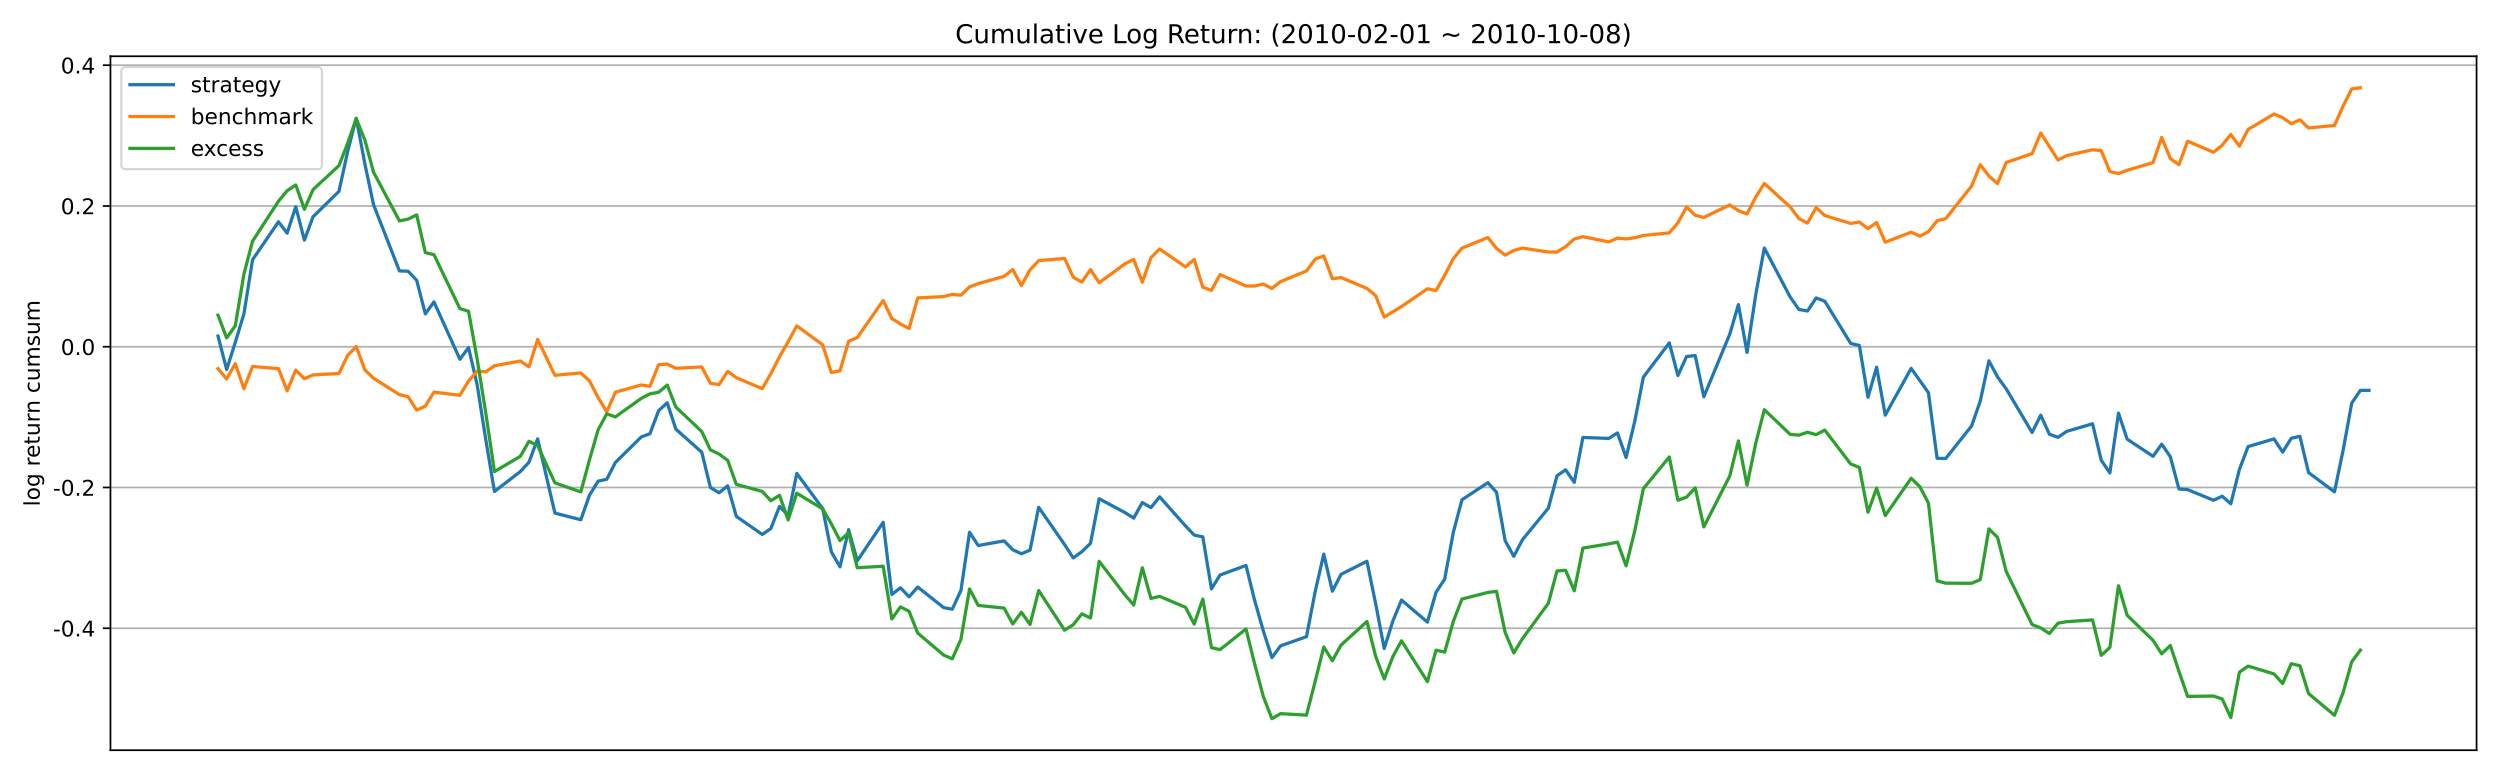 <?xml version="1.0" encoding="utf-8" standalone="no"?>
<!DOCTYPE svg PUBLIC "-//W3C//DTD SVG 1.1//EN"
  "http://www.w3.org/Graphics/SVG/1.1/DTD/svg11.dtd">
<!-- Created with matplotlib (https://matplotlib.org/) -->
<svg height="360pt" version="1.1" viewBox="0 0 1152 360" width="1152pt" xmlns="http://www.w3.org/2000/svg" xmlns:xlink="http://www.w3.org/1999/xlink">
 <defs>
  <style type="text/css">*{stroke-linecap:butt;stroke-linejoin:round;}</style>
 </defs>
 <g id="figure_1">
  <g id="patch_1">
   <path d="M 0 360 
L 1152 360 
L 1152 0 
L 0 0 
z
" style="fill:#ffffff;"/>
  </g>
  <g id="axes_1">
   <g id="patch_2">
    <path d="M 50.9 345.7 
L 1141.2 345.7 
L 1141.2 25.92 
L 50.9 25.92 
z
" style="fill:#ffffff;"/>
   </g>
   <g id="matplotlib.axis_1"/>
   <g id="matplotlib.axis_2">
    <g id="ytick_1">
     <g id="line2d_1">
      <path clip-path="url(#pe152b96740)" d="M 50.9 289.493 
L 1141.2 289.493 
" style="fill:none;stroke:#b0b0b0;stroke-linecap:square;stroke-width:0.8;"/>
     </g>
     <g id="line2d_2">
      <defs>
       <path d="M 0 0 
L -3.5 0 
" id="m82a3ff0100" style="stroke:#000000;stroke-width:0.8;"/>
      </defs>
      <g>
       <use style="stroke:#000000;stroke-width:0.8;" x="50.9" xlink:href="#m82a3ff0100" y="289.493"/>
      </g>
     </g>
     <g id="text_1">
      <!-- -0.4 -->
      <g transform="translate(24.389 293.292)scale(0.1 -0.1)">
       <defs>
        <path d="M 4.891 31.391 
L 31.203 31.391 
L 31.203 23.391 
L 4.891 23.391 
z
" id="DejaVuSans-45"/>
        <path d="M 31.781 66.406 
Q 24.172 66.406 20.328 58.906 
Q 16.5 51.422 16.5 36.375 
Q 16.5 21.391 20.328 13.891 
Q 24.172 6.391 31.781 6.391 
Q 39.453 6.391 43.281 13.891 
Q 47.125 21.391 47.125 36.375 
Q 47.125 51.422 43.281 58.906 
Q 39.453 66.406 31.781 66.406 
z
M 31.781 74.219 
Q 44.047 74.219 50.516 64.516 
Q 56.984 54.828 56.984 36.375 
Q 56.984 17.969 50.516 8.266 
Q 44.047 -1.422 31.781 -1.422 
Q 19.531 -1.422 13.062 8.266 
Q 6.594 17.969 6.594 36.375 
Q 6.594 54.828 13.062 64.516 
Q 19.531 74.219 31.781 74.219 
z
" id="DejaVuSans-48"/>
        <path d="M 10.688 12.406 
L 21 12.406 
L 21 0 
L 10.688 0 
z
" id="DejaVuSans-46"/>
        <path d="M 37.797 64.312 
L 12.891 25.391 
L 37.797 25.391 
z
M 35.203 72.906 
L 47.609 72.906 
L 47.609 25.391 
L 58.016 25.391 
L 58.016 17.188 
L 47.609 17.188 
L 47.609 0 
L 37.797 0 
L 37.797 17.188 
L 4.891 17.188 
L 4.891 26.703 
z
" id="DejaVuSans-52"/>
       </defs>
       <use xlink:href="#DejaVuSans-45"/>
       <use x="36.084" xlink:href="#DejaVuSans-48"/>
       <use x="99.707" xlink:href="#DejaVuSans-46"/>
       <use x="131.494" xlink:href="#DejaVuSans-52"/>
      </g>
     </g>
    </g>
    <g id="ytick_2">
     <g id="line2d_3">
      <path clip-path="url(#pe152b96740)" d="M 50.9 224.634 
L 1141.2 224.634 
" style="fill:none;stroke:#b0b0b0;stroke-linecap:square;stroke-width:0.8;"/>
     </g>
     <g id="line2d_4">
      <g>
       <use style="stroke:#000000;stroke-width:0.8;" x="50.9" xlink:href="#m82a3ff0100" y="224.634"/>
      </g>
     </g>
     <g id="text_2">
      <!-- -0.2 -->
      <g transform="translate(24.389 228.433)scale(0.1 -0.1)">
       <defs>
        <path d="M 19.188 8.297 
L 53.609 8.297 
L 53.609 0 
L 7.328 0 
L 7.328 8.297 
Q 12.938 14.109 22.625 23.891 
Q 32.328 33.688 34.812 36.531 
Q 39.547 41.844 41.422 45.531 
Q 43.312 49.219 43.312 52.781 
Q 43.312 58.594 39.234 62.25 
Q 35.156 65.922 28.609 65.922 
Q 23.969 65.922 18.812 64.312 
Q 13.672 62.703 7.812 59.422 
L 7.812 69.391 
Q 13.766 71.781 18.938 73 
Q 24.125 74.219 28.422 74.219 
Q 39.75 74.219 46.484 68.547 
Q 53.219 62.891 53.219 53.422 
Q 53.219 48.922 51.531 44.891 
Q 49.859 40.875 45.406 35.406 
Q 44.188 33.984 37.641 27.219 
Q 31.109 20.453 19.188 8.297 
z
" id="DejaVuSans-50"/>
       </defs>
       <use xlink:href="#DejaVuSans-45"/>
       <use x="36.084" xlink:href="#DejaVuSans-48"/>
       <use x="99.707" xlink:href="#DejaVuSans-46"/>
       <use x="131.494" xlink:href="#DejaVuSans-50"/>
      </g>
     </g>
    </g>
    <g id="ytick_3">
     <g id="line2d_5">
      <path clip-path="url(#pe152b96740)" d="M 50.9 159.775 
L 1141.2 159.775 
" style="fill:none;stroke:#b0b0b0;stroke-linecap:square;stroke-width:0.8;"/>
     </g>
     <g id="line2d_6">
      <g>
       <use style="stroke:#000000;stroke-width:0.8;" x="50.9" xlink:href="#m82a3ff0100" y="159.775"/>
      </g>
     </g>
     <g id="text_3">
      <!-- 0.0 -->
      <g transform="translate(27.997 163.574)scale(0.1 -0.1)">
       <use xlink:href="#DejaVuSans-48"/>
       <use x="63.623" xlink:href="#DejaVuSans-46"/>
       <use x="95.41" xlink:href="#DejaVuSans-48"/>
      </g>
     </g>
    </g>
    <g id="ytick_4">
     <g id="line2d_7">
      <path clip-path="url(#pe152b96740)" d="M 50.9 94.916 
L 1141.2 94.916 
" style="fill:none;stroke:#b0b0b0;stroke-linecap:square;stroke-width:0.8;"/>
     </g>
     <g id="line2d_8">
      <g>
       <use style="stroke:#000000;stroke-width:0.8;" x="50.9" xlink:href="#m82a3ff0100" y="94.916"/>
      </g>
     </g>
     <g id="text_4">
      <!-- 0.2 -->
      <g transform="translate(27.997 98.716)scale(0.1 -0.1)">
       <use xlink:href="#DejaVuSans-48"/>
       <use x="63.623" xlink:href="#DejaVuSans-46"/>
       <use x="95.41" xlink:href="#DejaVuSans-50"/>
      </g>
     </g>
    </g>
    <g id="ytick_5">
     <g id="line2d_9">
      <path clip-path="url(#pe152b96740)" d="M 50.9 30.058 
L 1141.2 30.058 
" style="fill:none;stroke:#b0b0b0;stroke-linecap:square;stroke-width:0.8;"/>
     </g>
     <g id="line2d_10">
      <g>
       <use style="stroke:#000000;stroke-width:0.8;" x="50.9" xlink:href="#m82a3ff0100" y="30.058"/>
      </g>
     </g>
     <g id="text_5">
      <!-- 0.4 -->
      <g transform="translate(27.997 33.857)scale(0.1 -0.1)">
       <use xlink:href="#DejaVuSans-48"/>
       <use x="63.623" xlink:href="#DejaVuSans-46"/>
       <use x="95.41" xlink:href="#DejaVuSans-52"/>
      </g>
     </g>
    </g>
    <g id="text_6">
     <!-- log return cumsum -->
     <g transform="translate(18.309 233.328)rotate(-90)scale(0.1 -0.1)">
      <defs>
       <path d="M 9.422 75.984 
L 18.406 75.984 
L 18.406 0 
L 9.422 0 
z
" id="DejaVuSans-108"/>
       <path d="M 30.609 48.391 
Q 23.391 48.391 19.188 42.75 
Q 14.984 37.109 14.984 27.297 
Q 14.984 17.484 19.156 11.844 
Q 23.344 6.203 30.609 6.203 
Q 37.797 6.203 41.984 11.859 
Q 46.188 17.531 46.188 27.297 
Q 46.188 37.016 41.984 42.703 
Q 37.797 48.391 30.609 48.391 
z
M 30.609 56 
Q 42.328 56 49.016 48.375 
Q 55.719 40.766 55.719 27.297 
Q 55.719 13.875 49.016 6.219 
Q 42.328 -1.422 30.609 -1.422 
Q 18.844 -1.422 12.172 6.219 
Q 5.516 13.875 5.516 27.297 
Q 5.516 40.766 12.172 48.375 
Q 18.844 56 30.609 56 
z
" id="DejaVuSans-111"/>
       <path d="M 45.406 27.984 
Q 45.406 37.75 41.375 43.109 
Q 37.359 48.484 30.078 48.484 
Q 22.859 48.484 18.828 43.109 
Q 14.797 37.75 14.797 27.984 
Q 14.797 18.266 18.828 12.891 
Q 22.859 7.516 30.078 7.516 
Q 37.359 7.516 41.375 12.891 
Q 45.406 18.266 45.406 27.984 
z
M 54.391 6.781 
Q 54.391 -7.172 48.188 -13.984 
Q 42 -20.797 29.203 -20.797 
Q 24.469 -20.797 20.266 -20.094 
Q 16.062 -19.391 12.109 -17.922 
L 12.109 -9.188 
Q 16.062 -11.328 19.922 -12.344 
Q 23.781 -13.375 27.781 -13.375 
Q 36.625 -13.375 41.016 -8.766 
Q 45.406 -4.156 45.406 5.172 
L 45.406 9.625 
Q 42.625 4.781 38.281 2.391 
Q 33.938 0 27.875 0 
Q 17.828 0 11.672 7.656 
Q 5.516 15.328 5.516 27.984 
Q 5.516 40.672 11.672 48.328 
Q 17.828 56 27.875 56 
Q 33.938 56 38.281 53.609 
Q 42.625 51.219 45.406 46.391 
L 45.406 54.688 
L 54.391 54.688 
z
" id="DejaVuSans-103"/>
       <path id="DejaVuSans-32"/>
       <path d="M 41.109 46.297 
Q 39.594 47.172 37.812 47.578 
Q 36.031 48 33.891 48 
Q 26.266 48 22.188 43.047 
Q 18.109 38.094 18.109 28.812 
L 18.109 0 
L 9.078 0 
L 9.078 54.688 
L 18.109 54.688 
L 18.109 46.188 
Q 20.953 51.172 25.484 53.578 
Q 30.031 56 36.531 56 
Q 37.453 56 38.578 55.875 
Q 39.703 55.766 41.062 55.516 
z
" id="DejaVuSans-114"/>
       <path d="M 56.203 29.594 
L 56.203 25.203 
L 14.891 25.203 
Q 15.484 15.922 20.484 11.062 
Q 25.484 6.203 34.422 6.203 
Q 39.594 6.203 44.453 7.469 
Q 49.312 8.734 54.109 11.281 
L 54.109 2.781 
Q 49.266 0.734 44.188 -0.344 
Q 39.109 -1.422 33.891 -1.422 
Q 20.797 -1.422 13.156 6.188 
Q 5.516 13.812 5.516 26.812 
Q 5.516 40.234 12.766 48.109 
Q 20.016 56 32.328 56 
Q 43.359 56 49.781 48.891 
Q 56.203 41.797 56.203 29.594 
z
M 47.219 32.234 
Q 47.125 39.594 43.094 43.984 
Q 39.062 48.391 32.422 48.391 
Q 24.906 48.391 20.391 44.141 
Q 15.875 39.891 15.188 32.172 
z
" id="DejaVuSans-101"/>
       <path d="M 18.312 70.219 
L 18.312 54.688 
L 36.812 54.688 
L 36.812 47.703 
L 18.312 47.703 
L 18.312 18.016 
Q 18.312 11.328 20.141 9.422 
Q 21.969 7.516 27.594 7.516 
L 36.812 7.516 
L 36.812 0 
L 27.594 0 
Q 17.188 0 13.234 3.875 
Q 9.281 7.766 9.281 18.016 
L 9.281 47.703 
L 2.688 47.703 
L 2.688 54.688 
L 9.281 54.688 
L 9.281 70.219 
z
" id="DejaVuSans-116"/>
       <path d="M 8.5 21.578 
L 8.5 54.688 
L 17.484 54.688 
L 17.484 21.922 
Q 17.484 14.156 20.5 10.266 
Q 23.531 6.391 29.594 6.391 
Q 36.859 6.391 41.078 11.031 
Q 45.312 15.672 45.312 23.688 
L 45.312 54.688 
L 54.297 54.688 
L 54.297 0 
L 45.312 0 
L 45.312 8.406 
Q 42.047 3.422 37.719 1 
Q 33.406 -1.422 27.688 -1.422 
Q 18.266 -1.422 13.375 4.438 
Q 8.5 10.297 8.5 21.578 
z
M 31.109 56 
z
" id="DejaVuSans-117"/>
       <path d="M 54.891 33.016 
L 54.891 0 
L 45.906 0 
L 45.906 32.719 
Q 45.906 40.484 42.875 44.328 
Q 39.844 48.188 33.797 48.188 
Q 26.516 48.188 22.312 43.547 
Q 18.109 38.922 18.109 30.906 
L 18.109 0 
L 9.078 0 
L 9.078 54.688 
L 18.109 54.688 
L 18.109 46.188 
Q 21.344 51.125 25.703 53.562 
Q 30.078 56 35.797 56 
Q 45.219 56 50.047 50.172 
Q 54.891 44.344 54.891 33.016 
z
" id="DejaVuSans-110"/>
       <path d="M 48.781 52.594 
L 48.781 44.188 
Q 44.969 46.297 41.141 47.344 
Q 37.312 48.391 33.406 48.391 
Q 24.656 48.391 19.812 42.844 
Q 14.984 37.312 14.984 27.297 
Q 14.984 17.281 19.812 11.734 
Q 24.656 6.203 33.406 6.203 
Q 37.312 6.203 41.141 7.25 
Q 44.969 8.297 48.781 10.406 
L 48.781 2.094 
Q 45.016 0.344 40.984 -0.531 
Q 36.969 -1.422 32.422 -1.422 
Q 20.062 -1.422 12.781 6.344 
Q 5.516 14.109 5.516 27.297 
Q 5.516 40.672 12.859 48.328 
Q 20.219 56 33.016 56 
Q 37.156 56 41.109 55.141 
Q 45.062 54.297 48.781 52.594 
z
" id="DejaVuSans-99"/>
       <path d="M 52 44.188 
Q 55.375 50.25 60.062 53.125 
Q 64.75 56 71.094 56 
Q 79.641 56 84.281 50.016 
Q 88.922 44.047 88.922 33.016 
L 88.922 0 
L 79.891 0 
L 79.891 32.719 
Q 79.891 40.578 77.094 44.375 
Q 74.312 48.188 68.609 48.188 
Q 61.625 48.188 57.562 43.547 
Q 53.516 38.922 53.516 30.906 
L 53.516 0 
L 44.484 0 
L 44.484 32.719 
Q 44.484 40.625 41.703 44.406 
Q 38.922 48.188 33.109 48.188 
Q 26.219 48.188 22.156 43.531 
Q 18.109 38.875 18.109 30.906 
L 18.109 0 
L 9.078 0 
L 9.078 54.688 
L 18.109 54.688 
L 18.109 46.188 
Q 21.188 51.219 25.484 53.609 
Q 29.781 56 35.688 56 
Q 41.656 56 45.828 52.969 
Q 50 49.953 52 44.188 
z
" id="DejaVuSans-109"/>
       <path d="M 44.281 53.078 
L 44.281 44.578 
Q 40.484 46.531 36.375 47.5 
Q 32.281 48.484 27.875 48.484 
Q 21.188 48.484 17.844 46.438 
Q 14.5 44.391 14.5 40.281 
Q 14.5 37.156 16.891 35.375 
Q 19.281 33.594 26.516 31.984 
L 29.594 31.297 
Q 39.156 29.25 43.188 25.516 
Q 47.219 21.781 47.219 15.094 
Q 47.219 7.469 41.188 3.016 
Q 35.156 -1.422 24.609 -1.422 
Q 20.219 -1.422 15.453 -0.562 
Q 10.688 0.297 5.422 2 
L 5.422 11.281 
Q 10.406 8.688 15.234 7.391 
Q 20.062 6.109 24.812 6.109 
Q 31.156 6.109 34.562 8.281 
Q 37.984 10.453 37.984 14.406 
Q 37.984 18.062 35.516 20.016 
Q 33.062 21.969 24.703 23.781 
L 21.578 24.516 
Q 13.234 26.266 9.516 29.906 
Q 5.812 33.547 5.812 39.891 
Q 5.812 47.609 11.281 51.797 
Q 16.75 56 26.812 56 
Q 31.781 56 36.172 55.266 
Q 40.578 54.547 44.281 53.078 
z
" id="DejaVuSans-115"/>
      </defs>
      <use xlink:href="#DejaVuSans-108"/>
      <use x="27.783" xlink:href="#DejaVuSans-111"/>
      <use x="88.965" xlink:href="#DejaVuSans-103"/>
      <use x="152.441" xlink:href="#DejaVuSans-32"/>
      <use x="184.229" xlink:href="#DejaVuSans-114"/>
      <use x="223.092" xlink:href="#DejaVuSans-101"/>
      <use x="284.615" xlink:href="#DejaVuSans-116"/>
      <use x="323.824" xlink:href="#DejaVuSans-117"/>
      <use x="387.203" xlink:href="#DejaVuSans-114"/>
      <use x="426.566" xlink:href="#DejaVuSans-110"/>
      <use x="489.945" xlink:href="#DejaVuSans-32"/>
      <use x="521.732" xlink:href="#DejaVuSans-99"/>
      <use x="576.713" xlink:href="#DejaVuSans-117"/>
      <use x="640.092" xlink:href="#DejaVuSans-109"/>
      <use x="737.504" xlink:href="#DejaVuSans-115"/>
      <use x="789.604" xlink:href="#DejaVuSans-117"/>
      <use x="852.982" xlink:href="#DejaVuSans-109"/>
     </g>
    </g>
   </g>
   <g id="line2d_11">
    <path clip-path="url(#pe152b96740)" d="M 100.459 154.864 
L 104.44 170.269 
L 108.42 157.767 
L 112.401 144.601 
L 116.382 119.683 
L 128.324 102.193 
L 132.304 107.45 
L 136.285 95.274 
L 140.266 110.66 
L 144.246 99.902 
L 156.188 88.177 
L 160.169 69.934 
L 164.149 54.481 
L 168.13 75.485 
L 172.111 94.265 
L 184.053 124.844 
L 188.033 124.967 
L 192.014 129.164 
L 195.995 144.633 
L 199.975 139.121 
L 211.917 165.557 
L 215.898 160.167 
L 219.879 177.305 
L 223.859 202.627 
L 227.84 226.479 
L 239.782 217.276 
L 243.762 212.981 
L 247.743 202.227 
L 255.704 236.432 
L 267.646 239.503 
L 271.627 228.231 
L 275.608 221.722 
L 279.588 220.841 
L 283.569 213.133 
L 295.511 201.328 
L 299.492 199.865 
L 303.472 189.262 
L 307.453 185.595 
L 311.434 197.735 
L 323.375 208.4 
L 327.356 224.64 
L 331.337 227.083 
L 335.317 223.868 
L 339.298 237.952 
L 351.24 246.272 
L 355.221 243.557 
L 359.201 233.344 
L 363.182 237.529 
L 367.163 218.15 
L 379.105 234.388 
L 383.085 254.304 
L 387.066 261.206 
L 391.047 244.086 
L 395.027 258.425 
L 406.969 240.692 
L 410.95 273.937 
L 414.93 270.852 
L 418.911 275.009 
L 422.892 270.502 
L 434.834 279.997 
L 438.814 280.706 
L 442.795 272.086 
L 446.776 245.275 
L 450.756 251.375 
L 462.698 249.241 
L 466.679 253.305 
L 470.66 255.165 
L 474.64 253.503 
L 478.621 233.766 
L 490.563 250.952 
L 494.543 257.08 
L 498.524 254.214 
L 502.505 250.362 
L 506.485 229.823 
L 518.427 236.222 
L 522.408 238.754 
L 526.389 231.554 
L 530.369 233.901 
L 534.35 228.932 
L 546.292 242.371 
L 550.273 246.57 
L 554.253 247.377 
L 558.234 271.342 
L 562.214 264.955 
L 574.156 260.565 
L 578.137 276.685 
L 582.118 290.649 
L 586.098 303.033 
L 590.079 297.592 
L 602.021 293.385 
L 606.002 272.758 
L 609.982 255.338 
L 613.963 272.423 
L 617.944 264.663 
L 629.886 258.635 
L 633.866 278.009 
L 637.847 298.816 
L 641.827 286.196 
L 645.808 276.508 
L 657.75 286.67 
L 661.731 272.92 
L 665.711 266.841 
L 669.692 245.292 
L 673.673 230.286 
L 685.615 222.411 
L 689.595 226.853 
L 693.576 249.168 
L 697.557 256.354 
L 701.537 248.712 
L 713.479 234.15 
L 717.46 219.275 
L 721.44 216.472 
L 725.421 222.276 
L 729.402 201.577 
L 741.344 202.021 
L 745.324 199.49 
L 749.305 210.809 
L 753.286 194.195 
L 757.266 173.759 
L 769.208 157.994 
L 773.189 173.037 
L 777.17 164.285 
L 781.15 163.835 
L 785.131 182.843 
L 797.073 153.996 
L 801.053 140.36 
L 805.034 162.395 
L 809.015 135.986 
L 812.995 114.287 
L 824.937 136.891 
L 828.918 142.587 
L 832.899 143.301 
L 836.879 137.29 
L 840.86 138.81 
L 852.802 158.26 
L 856.783 159.184 
L 860.763 183.053 
L 864.744 169.217 
L 868.725 191.294 
L 880.666 169.751 
L 888.628 180.955 
L 892.608 211.176 
L 896.589 211.268 
L 908.531 196.257 
L 912.512 184.788 
L 916.492 166.259 
L 920.473 173.71 
L 924.454 179.167 
L 936.396 199.299 
L 940.376 191.32 
L 944.357 200.084 
L 948.338 201.508 
L 952.318 198.789 
L 964.26 195.29 
L 968.241 212.038 
L 972.221 217.933 
L 976.202 190.361 
L 980.183 202.351 
L 992.125 210.278 
L 996.105 204.667 
L 1000.086 210.437 
L 1004.067 225.315 
L 1008.047 225.607 
L 1019.989 230.523 
L 1023.97 228.656 
L 1027.951 232.134 
L 1031.931 216.268 
L 1035.912 205.804 
L 1047.854 202.232 
L 1051.834 208.333 
L 1055.815 201.948 
L 1059.796 201.06 
L 1063.776 217.766 
L 1075.718 226.636 
L 1079.699 207.512 
L 1083.68 185.746 
L 1087.66 179.88 
L 1091.641 179.88 
L 1091.641 179.88 
" style="fill:none;stroke:#1f77b4;stroke-linecap:square;stroke-width:1.5;"/>
   </g>
   <g id="line2d_12">
    <path clip-path="url(#pe152b96740)" d="M 100.459 169.852 
L 104.44 174.646 
L 108.42 167.574 
L 112.401 179.128 
L 116.382 168.871 
L 128.324 169.872 
L 132.304 180.09 
L 136.285 170.493 
L 140.266 174.507 
L 144.246 172.768 
L 156.188 172.103 
L 160.169 163.818 
L 164.149 159.657 
L 168.13 170.473 
L 172.111 174.275 
L 184.053 181.832 
L 188.033 182.784 
L 192.014 188.955 
L 195.995 187.146 
L 199.975 180.681 
L 211.917 182.16 
L 215.898 175.595 
L 219.879 170.981 
L 223.859 171.375 
L 227.84 168.529 
L 239.782 166.349 
L 243.762 169.035 
L 247.743 156.378 
L 255.704 172.938 
L 267.646 171.846 
L 271.627 175.499 
L 275.608 183.168 
L 279.588 189.789 
L 283.569 180.736 
L 295.511 177.387 
L 299.492 177.989 
L 303.472 168.088 
L 307.453 167.756 
L 311.434 169.707 
L 323.375 169.092 
L 327.356 176.667 
L 331.337 177.21 
L 335.317 171.137 
L 339.298 174.046 
L 351.24 179.078 
L 355.221 172.164 
L 359.201 164.371 
L 363.182 157.474 
L 367.163 150.148 
L 379.105 158.904 
L 383.085 171.672 
L 387.066 170.868 
L 391.047 157.281 
L 395.027 155.549 
L 406.969 138.46 
L 410.95 146.746 
L 414.93 149.292 
L 418.911 151.358 
L 422.892 137.286 
L 434.834 136.643 
L 438.814 135.662 
L 442.795 136.026 
L 446.776 132.179 
L 450.756 130.705 
L 462.698 127.35 
L 466.679 124.185 
L 470.66 131.548 
L 474.64 124.381 
L 478.621 120.089 
L 490.563 119.082 
L 494.543 127.762 
L 498.524 129.955 
L 502.505 124.204 
L 506.485 130.273 
L 518.427 121.561 
L 522.408 119.526 
L 526.389 130.037 
L 530.369 118.732 
L 534.35 114.725 
L 546.292 123 
L 550.273 119.54 
L 554.253 132.348 
L 558.234 133.788 
L 562.214 126.538 
L 574.156 131.786 
L 578.137 131.815 
L 582.118 130.876 
L 586.098 132.912 
L 590.079 129.766 
L 602.021 124.884 
L 606.002 119.434 
L 609.982 117.906 
L 613.963 128.451 
L 617.944 127.899 
L 629.886 132.903 
L 633.866 136.177 
L 637.847 146.075 
L 645.808 141.259 
L 657.75 133.075 
L 661.731 133.875 
L 665.711 126.888 
L 669.692 119.184 
L 673.673 114.327 
L 685.615 109.456 
L 689.595 114.418 
L 693.576 117.576 
L 697.557 115.418 
L 701.537 114.302 
L 713.479 116.141 
L 717.46 116.158 
L 721.44 113.664 
L 725.421 110.11 
L 729.402 109.053 
L 741.344 111.468 
L 745.324 109.721 
L 749.305 110.093 
L 753.286 109.548 
L 757.266 108.528 
L 769.208 107.304 
L 773.189 102.707 
L 777.17 95.36 
L 781.15 99.207 
L 785.131 100.189 
L 797.073 94.397 
L 801.053 97.063 
L 805.034 98.584 
L 809.015 90.88 
L 812.995 84.546 
L 824.937 95.355 
L 828.918 100.704 
L 832.899 102.778 
L 836.879 95.664 
L 840.86 99.317 
L 852.802 102.969 
L 856.783 102.312 
L 860.763 105.338 
L 864.744 102.544 
L 868.725 111.593 
L 880.666 106.982 
L 884.647 108.804 
L 888.628 106.773 
L 892.608 101.727 
L 896.589 100.78 
L 908.531 85.723 
L 912.512 75.883 
L 916.492 81.111 
L 920.473 84.581 
L 924.454 74.846 
L 936.396 70.793 
L 940.376 61.309 
L 948.338 73.742 
L 952.318 71.697 
L 964.26 68.995 
L 968.241 69.405 
L 972.221 79.03 
L 976.202 79.994 
L 980.183 78.457 
L 992.125 74.932 
L 996.105 63.336 
L 1000.086 73.076 
L 1004.067 75.909 
L 1008.047 65.058 
L 1019.989 70.14 
L 1023.97 66.961 
L 1027.951 61.939 
L 1031.931 67.359 
L 1035.912 59.652 
L 1047.854 52.543 
L 1051.834 54.197 
L 1055.815 57.029 
L 1059.796 55.198 
L 1063.776 58.967 
L 1075.718 57.819 
L 1079.699 48.888 
L 1083.68 40.967 
L 1087.66 40.455 
L 1087.66 40.455 
" style="fill:none;stroke:#ff7f0e;stroke-linecap:square;stroke-width:1.5;"/>
   </g>
   <g id="line2d_13">
    <path clip-path="url(#pe152b96740)" d="M 100.459 145.236 
L 104.44 155.688 
L 108.42 150.139 
L 112.401 126.254 
L 116.382 111.132 
L 128.324 92.696 
L 132.304 87.888 
L 136.285 85.232 
L 140.266 96.462 
L 144.246 87.396 
L 156.188 76.312 
L 160.169 66.101 
L 164.149 54.666 
L 168.13 64.515 
L 172.111 79.314 
L 184.053 101.787 
L 188.033 100.961 
L 192.014 99.023 
L 195.995 116.401 
L 199.975 117.372 
L 211.917 142.213 
L 215.898 143.411 
L 219.879 165.485 
L 223.859 190.382 
L 227.84 217.326 
L 239.782 210.256 
L 243.762 203.332 
L 247.743 205.311 
L 255.704 222.505 
L 267.646 226.682 
L 271.627 211.92 
L 275.608 198.067 
L 279.588 190.714 
L 283.569 192.098 
L 295.511 183.555 
L 299.492 181.494 
L 303.472 180.771 
L 307.453 177.432 
L 311.434 187.559 
L 323.375 198.86 
L 327.356 207.323 
L 331.337 209.22 
L 335.317 212.131 
L 339.298 223.205 
L 351.24 226.442 
L 355.221 230.734 
L 359.201 228.255 
L 363.182 239.579 
L 367.163 227.255 
L 379.105 234.535 
L 383.085 241.405 
L 387.066 249.13 
L 391.047 245.446 
L 395.027 261.606 
L 406.969 260.927 
L 410.95 285.232 
L 414.93 279.645 
L 418.911 281.723 
L 422.892 291.718 
L 434.834 301.876 
L 438.814 303.572 
L 442.795 294.598 
L 446.776 271.37 
L 450.756 278.978 
L 462.698 280.212 
L 466.679 287.513 
L 470.66 282.132 
L 474.64 287.762 
L 478.621 272.116 
L 490.563 290.367 
L 494.543 287.881 
L 498.524 282.857 
L 502.505 284.789 
L 506.485 258.655 
L 518.427 274.189 
L 522.408 278.784 
L 526.389 261.623 
L 530.369 275.77 
L 534.35 274.797 
L 546.292 279.829 
L 550.273 287.571 
L 554.253 276.027 
L 558.234 298.449 
L 562.214 299.33 
L 574.156 289.845 
L 578.137 305.935 
L 582.118 320.883 
L 586.098 331.165 
L 590.079 328.848 
L 602.021 329.532 
L 606.002 314.105 
L 609.982 298.139 
L 613.963 304.469 
L 617.944 297.248 
L 629.886 286.382 
L 633.866 302.316 
L 637.847 312.892 
L 641.827 302.59 
L 645.808 295.272 
L 657.75 314.101 
L 661.731 299.585 
L 665.711 300.512 
L 669.692 286.343 
L 673.673 276.042 
L 685.615 272.993 
L 689.595 272.481 
L 693.576 291.447 
L 697.557 300.854 
L 701.537 294.306 
L 713.479 277.996 
L 717.46 263.104 
L 721.44 262.792 
L 725.421 272.256 
L 729.402 252.552 
L 741.344 250.596 
L 745.324 249.806 
L 749.305 260.741 
L 753.286 244.646 
L 757.266 225.17 
L 769.208 210.576 
L 773.189 230.504 
L 777.17 229.067 
L 781.15 224.821 
L 785.131 242.79 
L 797.073 219.335 
L 801.053 203.162 
L 805.034 223.578 
L 809.015 204.436 
L 812.995 188.775 
L 824.937 200.177 
L 828.918 200.519 
L 832.899 199.167 
L 836.879 200.295 
L 840.86 198.186 
L 852.802 213.802 
L 856.783 215.387 
L 860.763 236.029 
L 864.744 224.894 
L 868.725 237.557 
L 880.666 220.388 
L 884.647 224.239 
L 888.628 231.827 
L 892.608 267.678 
L 896.589 268.72 
L 908.531 268.769 
L 912.512 267.09 
L 916.492 243.7 
L 920.473 247.638 
L 924.454 263.304 
L 936.396 287.806 
L 940.376 289.355 
L 944.357 291.932 
L 948.338 287.153 
L 952.318 286.475 
L 964.26 285.671 
L 968.241 301.988 
L 972.221 298.367 
L 976.202 269.912 
L 980.183 283.504 
L 992.125 295.084 
L 996.105 301.289 
L 1000.086 297.435 
L 1004.067 309.373 
L 1008.047 320.902 
L 1019.989 320.74 
L 1023.97 322.064 
L 1027.951 330.699 
L 1031.931 309.754 
L 1035.912 306.932 
L 1047.854 310.548 
L 1051.834 314.972 
L 1055.815 305.834 
L 1059.796 306.782 
L 1063.776 319.567 
L 1075.718 329.62 
L 1079.699 319.148 
L 1083.68 304.968 
L 1087.66 299.605 
L 1087.66 299.605 
" style="fill:none;stroke:#2ca02c;stroke-linecap:square;stroke-width:1.5;"/>
   </g>
   <g id="patch_3">
    <path d="M 50.9 345.7 
L 50.9 25.92 
" style="fill:none;stroke:#000000;stroke-linecap:square;stroke-linejoin:miter;stroke-width:0.8;"/>
   </g>
   <g id="patch_4">
    <path d="M 1141.2 345.7 
L 1141.2 25.92 
" style="fill:none;stroke:#000000;stroke-linecap:square;stroke-linejoin:miter;stroke-width:0.8;"/>
   </g>
   <g id="patch_5">
    <path d="M 50.9 345.7 
L 1141.2 345.7 
" style="fill:none;stroke:#000000;stroke-linecap:square;stroke-linejoin:miter;stroke-width:0.8;"/>
   </g>
   <g id="patch_6">
    <path d="M 50.9 25.92 
L 1141.2 25.92 
" style="fill:none;stroke:#000000;stroke-linecap:square;stroke-linejoin:miter;stroke-width:0.8;"/>
   </g>
   <g id="text_7">
    <!-- Cumulative Log Return: (2010-02-01 ~ 2010-10-08) -->
    <g transform="translate(440.173 19.92)scale(0.12 -0.12)">
     <defs>
      <path d="M 64.406 67.281 
L 64.406 56.891 
Q 59.422 61.531 53.781 63.812 
Q 48.141 66.109 41.797 66.109 
Q 29.297 66.109 22.656 58.469 
Q 16.016 50.828 16.016 36.375 
Q 16.016 21.969 22.656 14.328 
Q 29.297 6.688 41.797 6.688 
Q 48.141 6.688 53.781 8.984 
Q 59.422 11.281 64.406 15.922 
L 64.406 5.609 
Q 59.234 2.094 53.438 0.328 
Q 47.656 -1.422 41.219 -1.422 
Q 24.656 -1.422 15.125 8.703 
Q 5.609 18.844 5.609 36.375 
Q 5.609 53.953 15.125 64.078 
Q 24.656 74.219 41.219 74.219 
Q 47.75 74.219 53.531 72.484 
Q 59.328 70.75 64.406 67.281 
z
" id="DejaVuSans-67"/>
      <path d="M 34.281 27.484 
Q 23.391 27.484 19.188 25 
Q 14.984 22.516 14.984 16.5 
Q 14.984 11.719 18.141 8.906 
Q 21.297 6.109 26.703 6.109 
Q 34.188 6.109 38.703 11.406 
Q 43.219 16.703 43.219 25.484 
L 43.219 27.484 
z
M 52.203 31.203 
L 52.203 0 
L 43.219 0 
L 43.219 8.297 
Q 40.141 3.328 35.547 0.953 
Q 30.953 -1.422 24.312 -1.422 
Q 15.922 -1.422 10.953 3.297 
Q 6 8.016 6 15.922 
Q 6 25.141 12.172 29.828 
Q 18.359 34.516 30.609 34.516 
L 43.219 34.516 
L 43.219 35.406 
Q 43.219 41.609 39.141 45 
Q 35.062 48.391 27.688 48.391 
Q 23 48.391 18.547 47.266 
Q 14.109 46.141 10.016 43.891 
L 10.016 52.203 
Q 14.938 54.109 19.578 55.047 
Q 24.219 56 28.609 56 
Q 40.484 56 46.344 49.844 
Q 52.203 43.703 52.203 31.203 
z
" id="DejaVuSans-97"/>
      <path d="M 9.422 54.688 
L 18.406 54.688 
L 18.406 0 
L 9.422 0 
z
M 9.422 75.984 
L 18.406 75.984 
L 18.406 64.594 
L 9.422 64.594 
z
" id="DejaVuSans-105"/>
      <path d="M 2.984 54.688 
L 12.5 54.688 
L 29.594 8.797 
L 46.688 54.688 
L 56.203 54.688 
L 35.688 0 
L 23.484 0 
z
" id="DejaVuSans-118"/>
      <path d="M 9.812 72.906 
L 19.672 72.906 
L 19.672 8.297 
L 55.172 8.297 
L 55.172 0 
L 9.812 0 
z
" id="DejaVuSans-76"/>
      <path d="M 44.391 34.188 
Q 47.562 33.109 50.562 29.594 
Q 53.562 26.078 56.594 19.922 
L 66.609 0 
L 56 0 
L 46.688 18.703 
Q 43.062 26.031 39.672 28.422 
Q 36.281 30.812 30.422 30.812 
L 19.672 30.812 
L 19.672 0 
L 9.812 0 
L 9.812 72.906 
L 32.078 72.906 
Q 44.578 72.906 50.734 67.672 
Q 56.891 62.453 56.891 51.906 
Q 56.891 45.016 53.688 40.469 
Q 50.484 35.938 44.391 34.188 
z
M 19.672 64.797 
L 19.672 38.922 
L 32.078 38.922 
Q 39.203 38.922 42.844 42.219 
Q 46.484 45.516 46.484 51.906 
Q 46.484 58.297 42.844 61.547 
Q 39.203 64.797 32.078 64.797 
z
" id="DejaVuSans-82"/>
      <path d="M 11.719 12.406 
L 22.016 12.406 
L 22.016 0 
L 11.719 0 
z
M 11.719 51.703 
L 22.016 51.703 
L 22.016 39.312 
L 11.719 39.312 
z
" id="DejaVuSans-58"/>
      <path d="M 31 75.875 
Q 24.469 64.656 21.281 53.656 
Q 18.109 42.672 18.109 31.391 
Q 18.109 20.125 21.312 9.062 
Q 24.516 -2 31 -13.188 
L 23.188 -13.188 
Q 15.875 -1.703 12.234 9.375 
Q 8.594 20.453 8.594 31.391 
Q 8.594 42.281 12.203 53.312 
Q 15.828 64.359 23.188 75.875 
z
" id="DejaVuSans-40"/>
      <path d="M 12.406 8.297 
L 28.516 8.297 
L 28.516 63.922 
L 10.984 60.406 
L 10.984 69.391 
L 28.422 72.906 
L 38.281 72.906 
L 38.281 8.297 
L 54.391 8.297 
L 54.391 0 
L 12.406 0 
z
" id="DejaVuSans-49"/>
      <path d="M 73.188 39.891 
L 73.188 31.203 
Q 68.062 27.344 63.688 25.688 
Q 59.328 24.031 54.594 24.031 
Q 49.219 24.031 42.094 26.906 
Q 41.547 27.094 41.312 27.203 
Q 40.969 27.344 40.234 27.594 
Q 32.672 30.609 28.078 30.609 
Q 23.781 30.609 19.578 28.734 
Q 15.375 26.859 10.594 22.797 
L 10.594 31.5 
Q 15.719 35.359 20.094 37.031 
Q 24.469 38.719 29.203 38.719 
Q 34.578 38.719 41.75 35.797 
Q 42.234 35.594 42.484 35.5 
Q 42.875 35.359 43.562 35.109 
Q 51.125 32.078 55.719 32.078 
Q 59.906 32.078 64.031 33.938 
Q 68.172 35.797 73.188 39.891 
z
" id="DejaVuSans-126"/>
      <path d="M 31.781 34.625 
Q 24.75 34.625 20.719 30.859 
Q 16.703 27.094 16.703 20.516 
Q 16.703 13.922 20.719 10.156 
Q 24.75 6.391 31.781 6.391 
Q 38.812 6.391 42.859 10.172 
Q 46.922 13.969 46.922 20.516 
Q 46.922 27.094 42.891 30.859 
Q 38.875 34.625 31.781 34.625 
z
M 21.922 38.812 
Q 15.578 40.375 12.031 44.719 
Q 8.5 49.078 8.5 55.328 
Q 8.5 64.062 14.719 69.141 
Q 20.953 74.219 31.781 74.219 
Q 42.672 74.219 48.875 69.141 
Q 55.078 64.062 55.078 55.328 
Q 55.078 49.078 51.531 44.719 
Q 48 40.375 41.703 38.812 
Q 48.828 37.156 52.797 32.312 
Q 56.781 27.484 56.781 20.516 
Q 56.781 9.906 50.312 4.234 
Q 43.844 -1.422 31.781 -1.422 
Q 19.734 -1.422 13.25 4.234 
Q 6.781 9.906 6.781 20.516 
Q 6.781 27.484 10.781 32.312 
Q 14.797 37.156 21.922 38.812 
z
M 18.312 54.391 
Q 18.312 48.734 21.844 45.562 
Q 25.391 42.391 31.781 42.391 
Q 38.141 42.391 41.719 45.562 
Q 45.312 48.734 45.312 54.391 
Q 45.312 60.062 41.719 63.234 
Q 38.141 66.406 31.781 66.406 
Q 25.391 66.406 21.844 63.234 
Q 18.312 60.062 18.312 54.391 
z
" id="DejaVuSans-56"/>
      <path d="M 8.016 75.875 
L 15.828 75.875 
Q 23.141 64.359 26.781 53.312 
Q 30.422 42.281 30.422 31.391 
Q 30.422 20.453 26.781 9.375 
Q 23.141 -1.703 15.828 -13.188 
L 8.016 -13.188 
Q 14.5 -2 17.703 9.062 
Q 20.906 20.125 20.906 31.391 
Q 20.906 42.672 17.703 53.656 
Q 14.5 64.656 8.016 75.875 
z
" id="DejaVuSans-41"/>
     </defs>
     <use xlink:href="#DejaVuSans-67"/>
     <use x="69.824" xlink:href="#DejaVuSans-117"/>
     <use x="133.203" xlink:href="#DejaVuSans-109"/>
     <use x="230.615" xlink:href="#DejaVuSans-117"/>
     <use x="293.994" xlink:href="#DejaVuSans-108"/>
     <use x="321.777" xlink:href="#DejaVuSans-97"/>
     <use x="383.057" xlink:href="#DejaVuSans-116"/>
     <use x="422.266" xlink:href="#DejaVuSans-105"/>
     <use x="450.049" xlink:href="#DejaVuSans-118"/>
     <use x="509.229" xlink:href="#DejaVuSans-101"/>
     <use x="570.752" xlink:href="#DejaVuSans-32"/>
     <use x="602.539" xlink:href="#DejaVuSans-76"/>
     <use x="656.502" xlink:href="#DejaVuSans-111"/>
     <use x="717.684" xlink:href="#DejaVuSans-103"/>
     <use x="781.16" xlink:href="#DejaVuSans-32"/>
     <use x="812.947" xlink:href="#DejaVuSans-82"/>
     <use x="877.93" xlink:href="#DejaVuSans-101"/>
     <use x="939.453" xlink:href="#DejaVuSans-116"/>
     <use x="978.662" xlink:href="#DejaVuSans-117"/>
     <use x="1042.041" xlink:href="#DejaVuSans-114"/>
     <use x="1081.404" xlink:href="#DejaVuSans-110"/>
     <use x="1144.783" xlink:href="#DejaVuSans-58"/>
     <use x="1178.475" xlink:href="#DejaVuSans-32"/>
     <use x="1210.262" xlink:href="#DejaVuSans-40"/>
     <use x="1249.275" xlink:href="#DejaVuSans-50"/>
     <use x="1312.898" xlink:href="#DejaVuSans-48"/>
     <use x="1376.521" xlink:href="#DejaVuSans-49"/>
     <use x="1440.145" xlink:href="#DejaVuSans-48"/>
     <use x="1503.768" xlink:href="#DejaVuSans-45"/>
     <use x="1539.852" xlink:href="#DejaVuSans-48"/>
     <use x="1603.475" xlink:href="#DejaVuSans-50"/>
     <use x="1667.098" xlink:href="#DejaVuSans-45"/>
     <use x="1703.182" xlink:href="#DejaVuSans-48"/>
     <use x="1766.805" xlink:href="#DejaVuSans-49"/>
     <use x="1830.428" xlink:href="#DejaVuSans-32"/>
     <use x="1862.215" xlink:href="#DejaVuSans-126"/>
     <use x="1946.004" xlink:href="#DejaVuSans-32"/>
     <use x="1977.791" xlink:href="#DejaVuSans-50"/>
     <use x="2041.414" xlink:href="#DejaVuSans-48"/>
     <use x="2105.037" xlink:href="#DejaVuSans-49"/>
     <use x="2168.66" xlink:href="#DejaVuSans-48"/>
     <use x="2232.283" xlink:href="#DejaVuSans-45"/>
     <use x="2268.367" xlink:href="#DejaVuSans-49"/>
     <use x="2331.99" xlink:href="#DejaVuSans-48"/>
     <use x="2395.613" xlink:href="#DejaVuSans-45"/>
     <use x="2431.697" xlink:href="#DejaVuSans-48"/>
     <use x="2495.32" xlink:href="#DejaVuSans-56"/>
     <use x="2558.943" xlink:href="#DejaVuSans-41"/>
    </g>
   </g>
   <g id="legend_1">
    <g id="patch_7">
     <path d="M 57.9 77.954 
L 146.345 77.954 
Q 148.345 77.954 148.345 75.954 
L 148.345 32.92 
Q 148.345 30.92 146.345 30.92 
L 57.9 30.92 
Q 55.9 30.92 55.9 32.92 
L 55.9 75.954 
Q 55.9 77.954 57.9 77.954 
z
" style="fill:#ffffff;opacity:0.8;stroke:#cccccc;stroke-linejoin:miter;"/>
    </g>
    <g id="line2d_14">
     <path d="M 59.9 39.018 
L 79.9 39.018 
" style="fill:none;stroke:#1f77b4;stroke-linecap:square;stroke-width:1.5;"/>
    </g>
    <g id="line2d_15"/>
    <g id="text_8">
     <!-- strategy -->
     <g transform="translate(87.9 42.518)scale(0.1 -0.1)">
      <defs>
       <path d="M 32.172 -5.078 
Q 28.375 -14.844 24.75 -17.812 
Q 21.141 -20.797 15.094 -20.797 
L 7.906 -20.797 
L 7.906 -13.281 
L 13.188 -13.281 
Q 16.891 -13.281 18.938 -11.516 
Q 21 -9.766 23.484 -3.219 
L 25.094 0.875 
L 2.984 54.688 
L 12.5 54.688 
L 29.594 11.922 
L 46.688 54.688 
L 56.203 54.688 
z
" id="DejaVuSans-121"/>
      </defs>
      <use xlink:href="#DejaVuSans-115"/>
      <use x="52.1" xlink:href="#DejaVuSans-116"/>
      <use x="91.309" xlink:href="#DejaVuSans-114"/>
      <use x="132.422" xlink:href="#DejaVuSans-97"/>
      <use x="193.701" xlink:href="#DejaVuSans-116"/>
      <use x="232.91" xlink:href="#DejaVuSans-101"/>
      <use x="294.434" xlink:href="#DejaVuSans-103"/>
      <use x="357.91" xlink:href="#DejaVuSans-121"/>
     </g>
    </g>
    <g id="line2d_16">
     <path d="M 59.9 53.697 
L 79.9 53.697 
" style="fill:none;stroke:#ff7f0e;stroke-linecap:square;stroke-width:1.5;"/>
    </g>
    <g id="line2d_17"/>
    <g id="text_9">
     <!-- benchmark -->
     <g transform="translate(87.9 57.197)scale(0.1 -0.1)">
      <defs>
       <path d="M 48.688 27.297 
Q 48.688 37.203 44.609 42.844 
Q 40.531 48.484 33.406 48.484 
Q 26.266 48.484 22.188 42.844 
Q 18.109 37.203 18.109 27.297 
Q 18.109 17.391 22.188 11.75 
Q 26.266 6.109 33.406 6.109 
Q 40.531 6.109 44.609 11.75 
Q 48.688 17.391 48.688 27.297 
z
M 18.109 46.391 
Q 20.953 51.266 25.266 53.625 
Q 29.594 56 35.594 56 
Q 45.562 56 51.781 48.094 
Q 58.016 40.188 58.016 27.297 
Q 58.016 14.406 51.781 6.484 
Q 45.562 -1.422 35.594 -1.422 
Q 29.594 -1.422 25.266 0.953 
Q 20.953 3.328 18.109 8.203 
L 18.109 0 
L 9.078 0 
L 9.078 75.984 
L 18.109 75.984 
z
" id="DejaVuSans-98"/>
       <path d="M 54.891 33.016 
L 54.891 0 
L 45.906 0 
L 45.906 32.719 
Q 45.906 40.484 42.875 44.328 
Q 39.844 48.188 33.797 48.188 
Q 26.516 48.188 22.312 43.547 
Q 18.109 38.922 18.109 30.906 
L 18.109 0 
L 9.078 0 
L 9.078 75.984 
L 18.109 75.984 
L 18.109 46.188 
Q 21.344 51.125 25.703 53.562 
Q 30.078 56 35.797 56 
Q 45.219 56 50.047 50.172 
Q 54.891 44.344 54.891 33.016 
z
" id="DejaVuSans-104"/>
       <path d="M 9.078 75.984 
L 18.109 75.984 
L 18.109 31.109 
L 44.922 54.688 
L 56.391 54.688 
L 27.391 29.109 
L 57.625 0 
L 45.906 0 
L 18.109 26.703 
L 18.109 0 
L 9.078 0 
z
" id="DejaVuSans-107"/>
      </defs>
      <use xlink:href="#DejaVuSans-98"/>
      <use x="63.477" xlink:href="#DejaVuSans-101"/>
      <use x="125" xlink:href="#DejaVuSans-110"/>
      <use x="188.379" xlink:href="#DejaVuSans-99"/>
      <use x="243.359" xlink:href="#DejaVuSans-104"/>
      <use x="306.738" xlink:href="#DejaVuSans-109"/>
      <use x="404.15" xlink:href="#DejaVuSans-97"/>
      <use x="465.43" xlink:href="#DejaVuSans-114"/>
      <use x="506.543" xlink:href="#DejaVuSans-107"/>
     </g>
    </g>
    <g id="line2d_18">
     <path d="M 59.9 68.375 
L 79.9 68.375 
" style="fill:none;stroke:#2ca02c;stroke-linecap:square;stroke-width:1.5;"/>
    </g>
    <g id="line2d_19"/>
    <g id="text_10">
     <!-- excess -->
     <g transform="translate(87.9 71.875)scale(0.1 -0.1)">
      <defs>
       <path d="M 54.891 54.688 
L 35.109 28.078 
L 55.906 0 
L 45.312 0 
L 29.391 21.484 
L 13.484 0 
L 2.875 0 
L 24.125 28.609 
L 4.688 54.688 
L 15.281 54.688 
L 29.781 35.203 
L 44.281 54.688 
z
" id="DejaVuSans-120"/>
      </defs>
      <use xlink:href="#DejaVuSans-101"/>
      <use x="59.773" xlink:href="#DejaVuSans-120"/>
      <use x="117.203" xlink:href="#DejaVuSans-99"/>
      <use x="172.184" xlink:href="#DejaVuSans-101"/>
      <use x="233.707" xlink:href="#DejaVuSans-115"/>
      <use x="285.807" xlink:href="#DejaVuSans-115"/>
     </g>
    </g>
   </g>
  </g>
 </g>
 <defs>
  <clipPath id="pe152b96740">
   <rect height="319.78" width="1090.3" x="50.9" y="25.92"/>
  </clipPath>
 </defs>
</svg>
